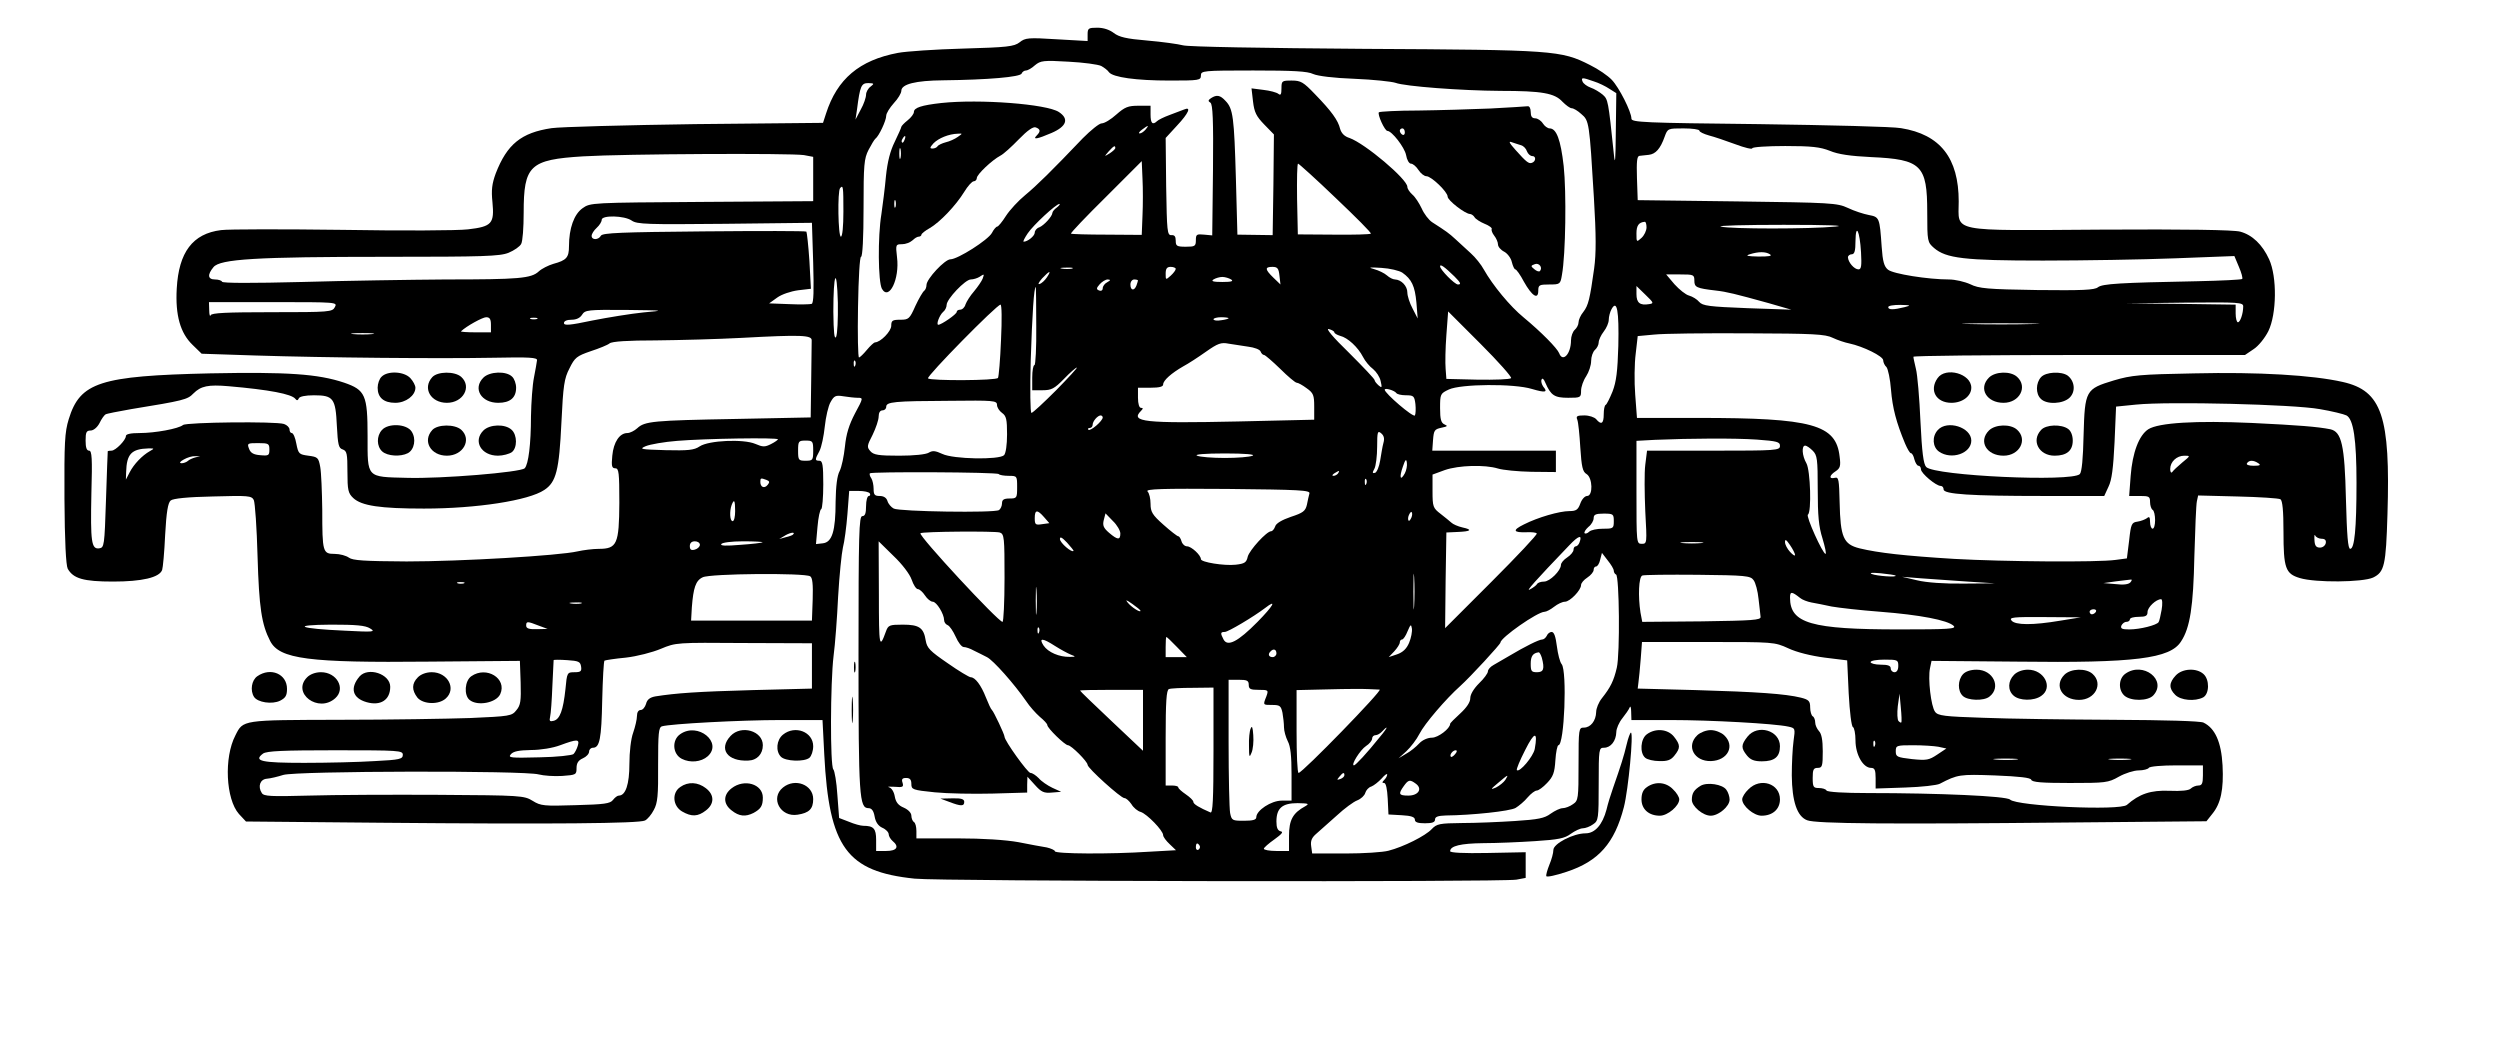 <?xml version="1.0" standalone="no"?>
<!DOCTYPE svg PUBLIC "-//W3C//DTD SVG 20010904//EN"
 "http://www.w3.org/TR/2001/REC-SVG-20010904/DTD/svg10.dtd">
<svg version="1.0" xmlns="http://www.w3.org/2000/svg"
 width="993pt" height="418pt" viewBox="0 0 993 418"
 preserveAspectRatio="xMidYMid meet">

<g transform="translate(0,418) scale(0.1,-0.1)"
fill="#000000" stroke="none">
<path d="M4320 4044 l0 -27 -123 7 c-112 7 -125 6 -147 -12 -22 -17 -49 -20
-225 -25 -110 -3 -226 -11 -258 -17 -154 -29 -242 -104 -286 -241 l-12 -37
-507 -5 c-279 -4 -536 -11 -571 -16 -121 -18 -177 -64 -222 -180 -15 -41 -18
-66 -13 -114 8 -85 -2 -97 -97 -108 -41 -5 -265 -6 -499 -2 -234 3 -451 3
-482 -1 -113 -14 -168 -88 -176 -232 -6 -106 14 -177 63 -224 l36 -35 212 -7
c285 -9 732 -13 947 -9 143 3 175 1 173 -10 -1 -8 -6 -38 -12 -68 -6 -29 -11
-99 -12 -155 0 -109 -10 -191 -25 -206 -16 -16 -332 -42 -467 -38 -163 4 -157
-2 -157 166 0 163 -9 183 -93 212 -104 35 -227 43 -532 37 -438 -10 -517 -35
-562 -182 -16 -52 -18 -93 -17 -316 1 -169 6 -264 13 -278 22 -39 62 -51 180
-51 115 0 184 16 195 46 3 8 9 71 12 140 5 90 11 127 22 136 9 8 68 14 167 16
142 4 154 3 163 -14 5 -11 12 -111 15 -224 6 -204 16 -270 50 -336 37 -72 152
-87 632 -82 l360 3 3 -86 c2 -73 0 -90 -17 -110 -18 -23 -26 -24 -183 -31 -89
-3 -323 -7 -518 -7 -390 -1 -384 0 -415 -62 -46 -88 -38 -253 14 -312 l28 -30
544 -5 c669 -6 1019 -3 1041 9 10 5 26 24 35 42 15 27 18 57 17 179 0 126 2
148 15 153 34 10 314 25 472 25 l166 0 7 -137 c19 -369 89 -465 359 -493 101
-11 2327 -14 2390 -4 l37 7 0 51 0 51 -150 -3 c-97 -2 -150 1 -150 7 0 21 42
31 132 32 51 0 144 4 205 8 93 6 118 11 142 29 17 12 38 22 48 22 10 0 29 7
41 16 21 14 22 22 22 160 0 140 1 144 21 144 27 0 48 27 49 62 0 14 11 39 24
55 12 15 26 35 29 43 3 8 6 0 6 -17 l1 -33 158 0 c155 0 411 -14 465 -26 28
-6 28 -7 21 -57 -4 -29 -7 -90 -7 -137 1 -103 21 -163 61 -178 34 -14 332 -16
1032 -9 l554 5 23 29 c34 41 46 97 41 193 -5 93 -30 148 -76 170 -14 6 -148
10 -360 11 -185 1 -417 4 -515 8 -154 5 -180 8 -191 24 -16 21 -29 132 -20
173 l6 29 342 -3 c466 -6 606 12 649 80 36 54 49 140 53 338 3 107 7 206 10
219 l5 23 157 -4 c86 -2 163 -7 170 -11 8 -6 12 -44 12 -130 0 -144 8 -166 65
-183 62 -19 250 -17 291 2 45 22 51 48 57 251 12 390 -22 491 -178 526 -119
27 -334 40 -590 34 -215 -4 -248 -7 -319 -28 -112 -34 -115 -39 -120 -217 -2
-93 -7 -147 -15 -155 -32 -32 -575 -7 -610 28 -11 11 -17 58 -23 182 -4 92
-12 186 -18 208 -5 22 -10 43 -10 48 0 4 296 7 659 7 l658 0 34 23 c19 12 45
44 59 72 33 68 35 215 3 285 -27 59 -67 97 -115 110 -26 7 -214 10 -551 8
-612 -4 -567 -12 -567 112 0 172 -73 266 -229 291 -31 6 -284 12 -563 16 -460
5 -508 7 -508 22 0 27 -49 124 -78 154 -15 16 -54 43 -87 59 -114 58 -143 60
-895 64 -403 3 -700 8 -721 14 -19 5 -83 14 -142 19 -84 7 -112 14 -133 30
-17 13 -41 21 -65 21 -35 0 -39 -2 -39 -26z m54 -126 c11 -6 26 -17 31 -25 16
-20 107 -33 241 -33 117 0 124 1 124 20 0 19 7 20 208 20 157 0 216 -3 238
-14 18 -8 81 -16 164 -19 75 -3 148 -11 163 -16 36 -14 260 -31 417 -32 165 0
215 -9 246 -43 14 -14 30 -26 37 -26 7 0 24 -10 38 -23 31 -26 32 -32 50 -333
9 -150 9 -221 1 -280 -17 -122 -23 -147 -43 -173 -11 -13 -19 -32 -19 -41 0
-10 -7 -23 -15 -30 -8 -7 -15 -26 -15 -42 0 -54 -33 -89 -47 -51 -8 20 -71 84
-141 142 -54 44 -123 128 -158 190 -10 19 -34 49 -52 65 -19 17 -46 42 -61 56
-26 24 -36 31 -92 67 -14 9 -33 34 -42 55 -10 21 -26 46 -37 55 -11 10 -20 23
-20 31 0 30 -168 172 -230 194 -20 6 -32 19 -37 36 -8 34 -34 70 -100 138 -46
48 -56 54 -92 54 -39 0 -41 -1 -41 -31 0 -24 -3 -29 -12 -22 -7 6 -34 13 -60
16 l-47 6 6 -52 c5 -43 13 -59 45 -92 l38 -39 -2 -200 -3 -200 -70 1 -70 1 -6
223 c-7 243 -11 277 -41 308 -21 23 -35 26 -58 11 -12 -8 -12 -12 -2 -18 9 -7
12 -67 10 -268 l-3 -259 -32 3 c-30 3 -33 1 -33 -22 0 -24 -4 -26 -40 -26 -36
0 -40 3 -40 24 0 17 -5 23 -17 22 -17 -1 -18 15 -21 193 l-2 193 45 49 c47 50
58 77 28 64 -10 -4 -36 -14 -58 -22 -22 -8 -44 -19 -49 -24 -18 -17 -26 -9
-26 26 l0 35 -48 0 c-41 0 -54 -5 -88 -35 -21 -19 -47 -35 -58 -35 -10 0 -43
-27 -75 -59 -123 -129 -183 -188 -229 -226 -27 -22 -61 -59 -76 -82 -15 -24
-31 -43 -35 -43 -4 0 -14 -11 -21 -25 -15 -28 -136 -105 -165 -105 -22 0 -95
-78 -95 -102 0 -9 -4 -19 -9 -23 -5 -3 -21 -30 -35 -60 -23 -52 -27 -55 -60
-55 -31 0 -36 -3 -36 -24 0 -22 -43 -66 -65 -66 -3 0 -18 -13 -32 -30 -13 -16
-28 -30 -31 -30 -4 0 -6 90 -4 200 2 119 7 200 12 200 6 0 10 76 10 193 0 173
2 197 20 232 11 21 23 41 27 44 14 10 43 72 43 91 0 10 14 32 30 50 17 18 30
40 30 49 0 27 57 41 166 42 177 2 307 13 312 27 2 6 10 12 17 12 7 0 23 9 36
21 22 18 33 20 133 14 59 -3 118 -11 130 -17z m1956 -61 c20 -6 48 -20 63 -30
l27 -17 -2 -153 c-1 -118 -3 -138 -8 -87 -22 213 -23 215 -44 234 -12 10 -33
23 -48 28 -14 5 -29 16 -32 24 -7 17 -1 17 44 1z m-2872 -21 c-10 -7 -18 -22
-18 -32 0 -11 -9 -38 -21 -59 l-21 -40 6 40 c12 94 17 105 45 105 24 -1 24 -2
9 -14z m1092 -171 c-7 -8 -17 -15 -23 -15 -6 0 -2 7 9 15 25 19 30 19 14 0z
m2200 -4 c0 -5 17 -13 38 -19 20 -5 67 -21 105 -35 37 -14 67 -21 67 -16 0 5
59 9 131 9 105 0 139 -4 177 -19 33 -14 82 -21 165 -25 199 -9 222 -32 222
-219 0 -117 1 -119 27 -142 48 -41 119 -50 433 -50 160 0 396 4 525 9 l235 9
18 -43 c10 -23 16 -45 13 -48 -3 -3 -83 -7 -178 -9 -309 -6 -377 -10 -395 -24
-13 -11 -63 -13 -242 -11 -197 3 -231 6 -265 23 -22 10 -60 19 -85 19 -82 0
-222 22 -242 39 -15 12 -21 32 -25 91 -8 116 -9 118 -51 126 -21 4 -58 16 -83
28 -43 20 -66 21 -440 26 l-395 5 -3 88 c-2 65 0 87 10 88 7 1 24 3 37 4 27 3
46 24 63 72 12 33 13 33 75 33 35 0 63 -4 63 -9z m-2320 -69 c0 -4 -10 -13
-22 -21 -23 -14 -23 -14 -4 8 20 22 26 25 26 13z m-1237 -28 l37 -7 0 -88 0
-88 -442 -3 c-440 -3 -443 -3 -474 -25 -34 -24 -54 -80 -54 -151 0 -45 -10
-56 -62 -70 -20 -6 -46 -19 -58 -30 -30 -28 -79 -32 -369 -32 -141 -1 -398 -5
-571 -10 -197 -5 -316 -5 -318 1 -2 5 -15 9 -28 9 -29 0 -31 19 -6 49 26 32
168 41 689 41 384 0 448 2 483 16 22 9 45 25 50 35 6 10 10 65 10 124 0 188
24 211 236 224 166 10 823 13 877 5z m1345 -240 l-3 -77 -138 1 c-76 0 -141 2
-143 4 -2 3 60 68 139 146 l142 142 3 -70 c2 -38 2 -104 0 -146z m768 69 c79
-75 142 -138 139 -141 -2 -3 -69 -5 -147 -4 l-143 1 -3 140 c-1 78 0 141 4
141 3 0 71 -61 150 -137z m-1956 -53 c0 -60 -4 -100 -10 -100 -11 0 -14 182
-3 193 12 13 13 7 13 -93z m848 16 c-10 -7 -18 -17 -18 -22 -1 -14 -33 -49
-52 -57 -10 -3 -18 -13 -18 -21 0 -13 -28 -36 -44 -36 -4 0 4 15 16 33 22 33
113 117 126 117 4 0 -1 -7 -10 -14z m-1689 -52 c21 -15 61 -16 370 -13 l346 4
5 -159 c3 -109 2 -160 -6 -163 -6 -2 -46 -3 -90 -1 l-79 3 32 23 c18 13 54 25
83 29 l51 6 -6 111 c-4 61 -10 113 -12 116 -3 3 -185 3 -406 1 -329 -3 -403
-6 -410 -17 -10 -18 -37 -18 -37 -1 0 8 9 22 20 32 11 10 20 24 20 32 0 19 90
17 119 -3z m4031 -27 c0 -13 -9 -32 -20 -42 -20 -18 -20 -17 -20 18 0 31 9 44
33 46 4 1 7 -10 7 -22z m750 3 c-100 -10 -417 -10 -455 0 -16 4 96 7 250 7
176 0 252 -3 205 -7z m102 -102 c3 -54 1 -68 -10 -68 -17 0 -41 28 -42 48 0 6
7 12 15 12 11 0 15 13 15 53 1 73 17 40 22 -45z m-362 -8 c11 -7 -3 -9 -45 -9
-45 1 -54 3 -35 9 35 11 63 11 80 0z m-1253 -88 c25 -25 28 -32 14 -32 -13 0
-71 59 -71 72 0 11 18 -2 57 -40z m-1519 31 c-10 -2 -28 -2 -40 0 -13 2 -5 4
17 4 22 1 32 -1 23 -4z m412 -1 c0 -5 -9 -17 -20 -27 -20 -18 -20 -17 -20 8 0
20 5 27 20 27 11 0 20 -4 20 -8z m412 -27 l4 -35 -28 27 c-34 33 -35 43 -4 43
20 0 25 -6 28 -35z m488 12 c37 -26 50 -53 56 -119 l5 -63 -20 39 c-12 22 -21
51 -21 64 0 26 -24 51 -49 52 -8 0 -22 7 -32 16 -10 9 -33 20 -51 25 -26 7
-19 8 29 5 34 -2 71 -11 83 -19z m-1412 -19 c-8 -12 -21 -24 -29 -26 -8 -3 -3
7 10 22 30 32 39 34 19 4z m-837 -236 c-7 -12 -10 17 -11 100 0 155 14 185 18
35 1 -66 -2 -125 -7 -135z m582 231 c-4 -10 -19 -32 -34 -50 -15 -17 -30 -41
-34 -52 -3 -12 -13 -21 -21 -21 -8 0 -14 -4 -14 -9 0 -9 -61 -51 -73 -51 -10
0 5 39 19 51 8 6 14 19 14 28 0 23 74 101 96 101 10 0 26 5 34 10 20 13 20 13
13 -7z m2827 -8 c0 -26 8 -30 85 -39 44 -5 76 -13 210 -50 l90 -26 -175 6
c-151 6 -177 9 -191 25 -8 10 -26 21 -40 25 -13 3 -39 24 -58 45 l-33 39 56 0
c53 0 56 -1 56 -25z m-1840 5 c11 -7 1 -10 -35 -10 -36 0 -46 3 -35 10 8 5 24
10 35 10 11 0 27 -5 35 -10z m-492 -11 c-10 -5 -18 -16 -18 -24 0 -8 -6 -12
-14 -9 -12 5 -12 9 2 25 9 10 23 19 32 19 12 -1 12 -3 -2 -11z m122 7 c0 -2
-3 -11 -6 -20 -9 -23 -24 -20 -24 4 0 11 7 20 15 20 8 0 15 -2 15 -4z m-404
-181 c1 -85 -3 -155 -7 -155 -5 0 -9 -22 -9 -50 l0 -50 41 0 c35 0 47 6 85 45
24 25 47 45 51 45 4 0 -33 -40 -82 -90 -49 -49 -93 -90 -98 -90 -5 0 -6 92 -3
208 6 186 13 292 20 292 1 0 2 -70 2 -155z m2434 87 c-36 -6 -50 5 -50 40 l0
32 36 -35 c33 -32 34 -34 14 -37z m-5220 -12 c-10 -19 -21 -20 -250 -20 -181
0 -240 -3 -243 -12 -3 -7 -6 2 -6 20 l-1 32 255 0 c253 0 256 0 245 -20z
m7580 3 c0 -29 -12 -63 -21 -63 -5 0 -9 16 -9 35 l0 35 -217 3 -218 2 233 3
c215 2 232 1 232 -15z m-4934 -134 c-3 -78 -9 -145 -12 -150 -6 -11 -267 -12
-278 -2 -7 8 273 293 288 293 5 0 6 -57 2 -141z m2452 -22 c-3 -102 -8 -143
-23 -182 -11 -27 -23 -51 -27 -53 -5 -2 -8 -19 -8 -38 0 -37 -10 -43 -30 -19
-7 8 -28 15 -47 15 -29 0 -34 -3 -28 -17 4 -10 9 -60 12 -111 5 -76 9 -96 25
-105 24 -15 26 -87 2 -87 -9 0 -21 -13 -27 -30 -9 -25 -17 -30 -43 -30 -40 0
-126 -25 -181 -53 -47 -23 -43 -33 11 -31 20 1 38 -1 40 -5 3 -4 -78 -90 -180
-192 l-184 -184 2 190 3 190 43 2 c55 2 63 9 21 18 -18 4 -38 13 -44 19 -7 6
-26 22 -43 35 -30 23 -32 28 -32 90 l0 66 49 18 c55 19 159 22 211 6 19 -6 79
-12 133 -13 l97 -1 0 42 0 43 -246 0 -245 0 3 42 c3 39 6 43 33 49 24 5 27 7
13 13 -14 6 -18 20 -18 65 0 56 1 58 35 74 47 22 259 24 330 2 54 -16 64 -13
45 9 -6 9 -10 21 -7 28 3 8 9 3 15 -12 22 -51 37 -60 91 -60 49 0 51 1 51 28
0 15 9 41 20 57 11 17 20 44 20 61 0 17 7 37 15 44 8 7 15 20 15 30 0 9 9 29
20 43 11 14 20 35 20 47 0 12 5 31 11 42 22 40 30 -7 27 -145z m1137 153 c-44
-11 -65 -11 -65 0 0 6 21 9 48 9 42 -1 44 -2 17 -9z m-5010 -21 c-49 -5 -141
-20 -202 -32 -90 -19 -113 -21 -113 -10 0 8 12 13 30 13 19 0 34 7 42 20 12
19 23 20 173 19 157 -2 158 -2 70 -10z m3447 -261 c-5 -5 -65 -7 -133 -6
l-124 3 -3 40 c-2 22 -1 82 3 134 l7 94 129 -129 c71 -71 125 -132 121 -136z
m-4052 212 l0 -30 -62 0 c-34 0 -59 2 -57 4 22 21 86 56 100 56 14 0 19 -7 19
-30z m183 23 c-7 -2 -19 -2 -25 0 -7 3 -2 5 12 5 14 0 19 -2 13 -5z m2747 3
c0 -2 -13 -6 -30 -8 -16 -3 -30 -1 -30 4 0 4 14 8 30 8 17 0 30 -2 30 -4z
m3193 -23 c-67 -2 -179 -2 -250 0 -70 1 -15 3 122 3 138 0 195 -2 128 -3z
m-2773 -33 c0 -4 10 -10 23 -14 30 -7 71 -45 91 -84 8 -16 26 -38 40 -48 13
-11 27 -32 30 -48 6 -26 5 -28 -8 -17 -9 8 -16 17 -16 21 0 5 -46 53 -102 109
-64 62 -94 98 -80 94 12 -3 22 -9 22 -13z m-3822 -7 c-21 -2 -55 -2 -75 0 -21
2 -4 4 37 4 41 0 58 -2 38 -4z m5802 -15 c19 -9 49 -19 65 -22 56 -12 135 -51
135 -67 0 -8 6 -21 13 -27 6 -7 15 -48 18 -90 6 -73 21 -130 56 -214 9 -21 19
-38 23 -38 5 0 11 -11 14 -25 4 -14 11 -25 16 -25 6 0 10 -7 10 -14 0 -16 60
-66 78 -66 7 0 12 -6 12 -14 0 -19 106 -26 395 -26 l243 0 17 37 c13 26 19 74
24 177 l6 141 80 8 c129 13 625 1 729 -18 48 -8 96 -20 106 -25 28 -15 40 -95
40 -268 0 -183 -8 -262 -25 -262 -9 0 -13 51 -17 198 -5 214 -17 267 -62 277
-51 10 -124 16 -311 25 -223 10 -371 1 -412 -25 -37 -24 -63 -93 -70 -185 l-6
-80 42 0 c37 0 41 -2 41 -24 0 -14 5 -28 10 -31 6 -3 10 -22 10 -41 0 -19 -4
-34 -10 -34 -5 0 -10 12 -10 26 0 20 -3 24 -12 16 -7 -5 -24 -12 -38 -14 -23
-3 -26 -9 -33 -74 l-9 -72 -45 -6 c-71 -10 -444 -7 -640 4 -197 12 -303 24
-377 42 -64 16 -76 44 -79 182 -2 92 -4 102 -19 98 -25 -6 -22 10 3 26 18 12
21 21 16 58 -14 128 -108 154 -561 154 l-244 0 -7 93 c-4 50 -3 124 2 162 l8
70 65 6 c36 4 202 6 370 5 261 -1 310 -3 340 -18z m-4056 -10 c0 -10 -1 -83
-2 -162 l-2 -144 -297 -6 c-329 -6 -362 -9 -392 -37 -11 -10 -29 -19 -39 -19
-31 0 -55 -36 -60 -90 -4 -41 -2 -50 12 -50 14 0 16 -17 16 -137 -1 -164 -9
-183 -82 -183 -23 0 -62 -5 -84 -10 -74 -17 -464 -40 -679 -40 -169 1 -214 4
-229 15 -11 8 -36 15 -57 15 -47 0 -49 7 -49 175 -1 72 -4 148 -8 170 -7 38
-10 40 -47 45 -37 5 -40 7 -48 48 -4 23 -12 42 -18 42 -5 0 -9 6 -9 14 0 8
-10 18 -22 22 -32 11 -387 7 -401 -4 -18 -15 -112 -32 -172 -32 -36 0 -55 -4
-55 -12 0 -16 -41 -58 -57 -58 -7 0 -14 -1 -15 -2 0 -2 -4 -88 -7 -193 -6
-184 -7 -190 -27 -193 -31 -4 -35 25 -31 219 4 139 2 169 -9 169 -10 0 -14 13
-14 40 0 33 3 40 20 40 11 0 26 12 35 29 8 17 19 32 24 35 4 3 51 12 102 21
209 34 224 38 247 62 30 30 59 36 140 29 162 -14 250 -31 265 -50 6 -8 10 -7
14 2 3 7 25 12 60 12 77 0 86 -12 91 -121 4 -76 7 -89 23 -94 17 -6 19 -17 19
-89 0 -73 3 -85 23 -104 33 -31 107 -42 281 -42 209 0 416 32 478 74 47 31 59
77 68 269 7 146 11 174 32 214 21 43 29 49 84 68 34 11 68 25 75 31 9 8 74 12
184 12 94 1 247 5 340 10 239 13 280 11 279 -10z m1734 -25 c24 -3 46 -11 49
-19 3 -8 9 -14 14 -14 4 0 33 -25 64 -55 30 -30 60 -55 65 -55 6 0 24 -10 40
-22 27 -19 30 -28 30 -73 l0 -52 -302 -7 c-373 -8 -430 -2 -386 42 9 9 9 12 0
12 -7 0 -12 16 -12 40 l0 40 50 0 c35 0 50 4 50 13 0 16 33 45 80 72 19 10 59
36 90 58 47 33 60 38 90 32 19 -3 54 -8 78 -12z m-1561 -75 c-3 -8 -6 -5 -6 6
-1 11 2 17 5 13 3 -3 4 -12 1 -19z m2149 -109 c3 -5 20 -9 38 -9 31 0 34 -3
38 -35 2 -19 1 -40 -2 -45 -6 -10 -120 88 -120 102 0 9 39 -3 46 -13z m-2139
-19 c22 0 22 -1 -11 -62 -24 -46 -35 -82 -40 -132 -4 -38 -13 -81 -21 -97 -10
-18 -15 -60 -16 -121 0 -118 -14 -162 -51 -166 l-27 -3 6 68 c3 37 10 70 15
71 4 2 8 46 8 98 0 77 -3 94 -15 94 -19 0 -19 4 0 39 8 16 17 59 21 97 4 38
14 82 23 97 14 25 20 28 51 23 19 -3 45 -6 57 -6z m553 -28 c0 -10 9 -24 20
-32 17 -12 20 -26 20 -85 0 -42 -5 -76 -12 -83 -19 -19 -202 -16 -245 5 -28
13 -39 14 -54 5 -11 -7 -59 -12 -117 -12 -82 0 -102 3 -115 18 -14 16 -14 21
9 65 13 27 24 59 24 73 0 15 6 24 15 24 8 0 15 6 15 14 0 20 30 23 253 24 173
2 187 1 187 -16z m420 -50 c0 -14 -49 -56 -57 -49 -3 4 -1 7 5 7 7 0 12 6 12
13 0 14 20 37 32 37 4 0 8 -4 8 -8z m1115 -101 c-4 -14 -9 -46 -13 -70 -4 -25
-13 -46 -20 -49 -11 -3 -12 0 -3 16 6 11 11 51 11 88 0 59 2 65 16 53 11 -9
14 -21 9 -38z m-2405 14 c0 -2 -12 -11 -28 -19 -24 -12 -32 -12 -62 1 -47 20
-185 14 -221 -10 -22 -15 -46 -17 -135 -15 -100 3 -107 4 -79 16 17 7 73 17
125 21 107 9 400 14 400 6z m3888 -1 c81 -6 92 -9 92 -25 0 -18 -14 -19 -264
-19 l-264 0 -7 -56 c-4 -31 -3 -114 0 -185 7 -127 7 -129 -14 -129 -21 0 -21
3 -21 205 l0 204 73 4 c144 6 316 7 405 1z m-3748 -44 c0 -38 -2 -40 -30 -40
-28 0 -30 2 -30 40 0 38 2 40 30 40 28 0 30 -2 30 -40z m-2160 4 c0 -23 -3
-25 -36 -22 -27 2 -39 9 -45 26 -8 21 -6 22 36 22 42 0 45 -2 45 -26z m6130
-4 c18 -18 20 -33 20 -154 0 -104 4 -148 19 -195 10 -34 16 -61 12 -61 -11 0
-79 150 -70 156 15 9 10 176 -6 204 -17 29 -20 70 -5 70 6 0 19 -9 30 -20z
m-6605 -2 c-30 -17 -63 -51 -80 -84 l-15 -29 1 30 c2 72 21 92 89 94 24 0 24
0 5 -11z m4380 -18 c-11 -5 -60 -9 -110 -9 -49 0 -99 4 -110 9 -13 5 29 9 110
9 81 0 123 -4 110 -9z m-4200 -7 c-11 -3 -24 -9 -29 -14 -6 -5 -17 -9 -25 -9
-10 1 -7 6 9 15 14 8 34 14 45 13 l20 0 -20 -5z m7893 -20 c-18 -15 -36 -32
-40 -38 -4 -5 -8 0 -8 12 0 29 26 53 56 53 25 0 25 0 -8 -27z m-3088 -43 c-18
-33 -23 -16 -8 26 10 30 14 33 16 16 2 -11 -2 -31 -8 -42z m3390 40 c11 -7 7
-10 -18 -10 -20 0 -31 4 -27 10 8 13 26 13 45 0z m-5003 -43 c3 -4 21 -7 40
-7 33 0 33 -1 33 -45 0 -43 -1 -45 -30 -45 -23 0 -30 -5 -30 -19 0 -11 -6 -23
-12 -27 -18 -12 -396 -6 -418 6 -10 5 -22 19 -25 30 -4 13 -15 20 -31 20 -20
0 -24 5 -24 28 0 15 -4 34 -9 42 -6 8 -8 17 -6 20 5 7 504 5 512 -3z m1348 3
c-3 -5 -12 -10 -18 -10 -7 0 -6 4 3 10 19 12 23 12 15 0z m-2271 -26 c13 -5
14 -9 5 -20 -13 -16 -29 -9 -29 12 0 16 2 16 24 8z m2383 -16 c-3 -8 -6 -5 -6
6 -1 11 2 17 5 13 3 -3 4 -12 1 -19z m-226 -38 c-2 -8 -7 -28 -10 -45 -6 -25
-15 -32 -64 -48 -35 -12 -59 -26 -62 -38 -4 -11 -11 -19 -16 -19 -18 0 -86
-75 -93 -101 -5 -23 -12 -28 -48 -32 -46 -5 -138 10 -138 22 0 16 -38 51 -55
51 -9 0 -19 9 -22 20 -3 11 -9 20 -13 20 -4 0 -31 21 -59 46 -44 39 -51 51
-51 83 0 20 -5 42 -12 49 -10 10 59 12 317 10 288 -3 330 -5 326 -18z m-1746
0 c3 -5 1 -10 -4 -10 -6 0 -11 -18 -11 -40 0 -29 -4 -40 -15 -40 -13 0 -15
-68 -15 -549 0 -567 3 -611 40 -611 12 0 20 -10 24 -33 4 -23 15 -38 31 -45
14 -6 25 -18 25 -26 0 -7 7 -19 15 -26 28 -23 18 -40 -25 -40 l-40 0 0 44 c0
45 -10 56 -51 56 -10 0 -36 7 -57 16 l-39 15 -7 92 c-3 50 -11 96 -16 101 -13
13 -12 344 1 451 6 44 14 150 18 235 5 85 14 173 19 195 6 22 14 82 18 133 l7
92 38 0 c21 0 41 -4 44 -10z m-535 -70 c0 -22 -4 -40 -10 -40 -11 0 -13 39 -4
64 10 26 14 19 14 -24z m1227 -24 l21 -24 -29 -4 c-26 -4 -29 -2 -29 24 0 34
10 35 37 4z m1459 -2 c-4 -9 -9 -15 -11 -12 -3 3 -3 13 1 22 4 9 9 15 11 12 3
-3 3 -13 -1 -22z m-1156 -63 c0 -27 -11 -26 -45 3 -22 19 -26 29 -21 50 l7 27
29 -30 c17 -16 30 -39 30 -50z m1960 49 c0 -29 -2 -30 -43 -30 -24 0 -48 -5
-55 -12 -6 -6 -14 -9 -18 -6 -3 4 4 15 15 25 12 9 21 25 21 35 0 14 8 18 40
18 38 0 40 -2 40 -30z m-3261 -54 c-2 -2 -15 -7 -29 -10 l-25 -7 25 15 c21 12
42 14 29 2z m822 9 c18 -6 19 -20 19 -181 0 -96 -4 -174 -8 -174 -17 0 -335
343 -326 352 7 7 294 9 315 3z m5251 -25 c13 0 18 -6 16 -17 -2 -10 -12 -18
-23 -18 -15 0 -21 7 -22 30 -1 17 0 24 3 18 3 -7 15 -13 26 -13z m-4958 -48
c-6 -9 -54 32 -54 47 0 11 8 7 28 -14 15 -17 27 -31 26 -33z m2010 34 c-3 -9
-10 -16 -15 -16 -5 0 -9 -6 -9 -14 0 -7 -11 -21 -25 -30 -14 -9 -25 -22 -25
-30 0 -22 -44 -66 -67 -66 -12 0 -25 -4 -28 -10 -3 -5 -16 -15 -28 -21 -19
-11 17 30 156 175 37 39 53 44 41 12z m856 -50 c0 -6 -9 0 -20 12 -11 12 -20
29 -20 39 0 13 5 10 20 -12 11 -16 20 -34 20 -39z m-4350 40 c0 -7 -9 -16 -20
-19 -15 -4 -20 0 -20 14 0 12 7 19 20 19 11 0 20 -6 20 -14z m249 10 c-2 -2
-42 -7 -88 -10 -58 -5 -81 -4 -76 3 3 6 40 11 87 11 45 0 79 -2 77 -4z m592
-148 c7 -21 18 -38 25 -38 6 0 19 -11 28 -25 9 -14 23 -25 31 -25 15 0 45 -49
45 -73 0 -8 6 -17 14 -20 8 -3 22 -24 32 -46 10 -23 24 -41 32 -41 8 0 26 -6
40 -14 15 -7 38 -19 52 -26 25 -12 109 -107 156 -175 13 -20 38 -48 54 -62 17
-14 30 -28 30 -33 0 -12 70 -80 82 -80 13 0 78 -65 78 -78 0 -13 132 -132 146
-132 7 0 19 -11 28 -24 8 -14 25 -28 37 -31 25 -8 89 -74 89 -92 0 -7 12 -23
26 -36 l25 -24 -107 -6 c-153 -10 -374 -9 -374 2 0 4 -15 11 -32 15 -18 3 -69
12 -113 21 -50 9 -141 15 -242 15 l-163 0 0 29 c0 17 -4 33 -10 36 -5 3 -10
15 -10 25 0 11 -12 24 -30 32 -22 9 -32 22 -36 45 -3 18 -13 34 -23 36 -9 3 1
3 22 2 33 -3 37 -1 32 16 -5 14 -1 19 14 19 15 0 21 -6 21 -24 0 -22 5 -24 93
-33 50 -5 154 -7 230 -5 l137 4 0 31 1 32 30 -33 c25 -28 36 -33 67 -30 l37 3
-35 16 c-19 9 -44 26 -54 38 -11 11 -25 21 -33 21 -11 0 -103 128 -103 144 0
9 -43 100 -50 106 -4 3 -14 25 -24 50 -19 49 -43 80 -60 80 -6 0 -48 25 -92
56 -70 48 -82 60 -87 90 -8 51 -26 63 -91 63 -53 0 -58 -2 -67 -27 -26 -72
-28 -62 -28 145 l-1 213 59 -58 c34 -32 65 -73 72 -94z m3137 145 c-21 -2 -55
-2 -75 0 -21 2 -4 4 37 4 41 0 58 -2 38 -4z m-348 -110 c0 -6 4 -13 9 -15 13
-5 16 -315 3 -370 -12 -52 -25 -78 -59 -121 -13 -16 -23 -41 -23 -55 -1 -35
-22 -62 -49 -62 -20 0 -21 -4 -21 -144 0 -138 -1 -146 -22 -160 -12 -9 -31
-16 -41 -16 -10 0 -31 -10 -48 -22 -24 -18 -49 -23 -142 -29 -61 -4 -156 -8
-210 -8 -89 -1 -100 -3 -120 -24 -25 -27 -113 -71 -172 -86 -22 -6 -99 -11
-171 -11 l-132 0 -4 29 c-3 21 2 34 21 50 14 12 51 45 81 72 30 28 67 55 81
60 15 6 29 19 32 30 3 10 13 22 24 25 10 4 28 18 41 32 12 14 22 21 22 16 0
-6 -5 -15 -12 -22 -9 -9 -9 -12 0 -12 7 0 12 -24 14 -62 l3 -63 53 -3 c37 -2
52 -7 52 -18 0 -10 12 -14 40 -14 29 0 40 4 40 15 0 11 12 15 43 16 103 1 255
17 277 30 13 8 35 26 48 42 13 15 29 27 36 27 7 0 25 13 41 30 24 25 30 41 33
90 2 33 8 60 12 60 24 0 35 295 13 322 -7 8 -15 40 -19 71 -5 39 -11 57 -21
57 -7 0 -16 -7 -19 -15 -4 -8 -12 -15 -18 -15 -13 0 -69 -28 -131 -65 -22 -13
-50 -29 -62 -36 -13 -7 -23 -18 -23 -26 0 -7 -16 -29 -35 -47 -21 -21 -35 -44
-35 -59 0 -16 -14 -37 -40 -61 -22 -20 -40 -38 -40 -41 0 -19 -48 -55 -72 -55
-17 0 -38 -9 -51 -23 -12 -13 -35 -32 -52 -41 l-30 -18 31 28 c17 16 41 47 52
69 20 40 106 140 162 190 40 36 160 166 160 173 0 19 147 122 175 122 7 0 24
9 38 20 14 11 33 20 43 20 20 0 64 46 64 66 0 8 11 21 25 30 14 9 25 23 25 30
0 8 4 14 10 14 5 0 13 12 16 27 l7 27 23 -30 c13 -16 24 -34 24 -41z m-793
-140 c-2 -32 -3 -6 -3 57 0 63 1 89 3 58 2 -32 2 -84 0 -115z m1912 121 c9 -8
-75 -2 -94 6 -12 5 1 6 35 3 30 -3 57 -7 59 -9z m-4311 -3 c9 -5 12 -31 10
-92 l-3 -84 -240 0 -240 0 3 53 c6 77 15 106 43 119 28 15 405 18 427 4z
m3747 -15 c8 -10 17 -44 20 -75 4 -31 7 -63 8 -71 2 -13 -31 -15 -234 -18
l-236 -2 -7 37 c-10 65 -7 141 7 147 6 3 106 4 220 3 191 -2 210 -4 222 -21z
m850 -6 l110 -7 -125 -1 c-77 -1 -148 4 -185 13 l-60 14 75 -6 c41 -3 125 -9
185 -13z m-3698 -123 c-2 -23 -3 -1 -3 48 0 50 1 68 3 42 2 -26 2 -67 0 -90z
m4345 120 c-7 -8 -27 -11 -59 -7 l-48 4 50 7 c28 3 54 7 59 7 5 1 4 -4 -2 -11z
m-6619 -4 c-7 -2 -19 -2 -25 0 -7 3 -2 5 12 5 14 0 19 -2 13 -5z m5307 -58 c8
-7 29 -15 45 -18 17 -3 53 -10 80 -16 28 -5 115 -15 195 -21 154 -12 266 -33
290 -56 12 -12 -19 -14 -216 -14 -350 0 -434 24 -434 126 0 26 7 25 40 -1z
m-2620 -51 c0 -9 -37 15 -51 33 -10 12 -5 11 19 -6 17 -12 32 -24 32 -27z
m4056 4 c-4 -22 -9 -45 -12 -49 -7 -12 -74 -29 -116 -29 -29 0 -36 3 -32 15 4
8 12 15 20 15 8 0 14 5 14 10 0 6 16 10 35 10 28 0 35 4 35 19 0 19 34 51 54
51 5 0 6 -19 2 -42z m-6278 25 c-10 -2 -28 -2 -40 0 -13 2 -5 4 17 4 22 1 32
-1 23 -4z m2687 -73 c-78 -79 -119 -100 -135 -70 -13 25 -13 30 5 30 13 0 114
60 160 95 49 38 33 9 -30 -55z m3330 40 c-3 -5 -10 -10 -16 -10 -5 0 -9 5 -9
10 0 6 7 10 16 10 8 0 12 -4 9 -10z m-140 -35 c-112 -19 -180 -18 -195 0 -11
13 5 15 131 14 l144 -1 -80 -13z m-6045 -20 l35 -13 -42 -1 c-32 -1 -43 3 -43
14 0 18 4 18 50 0z m-670 -11 c23 -14 15 -15 -100 -9 -183 8 -218 23 -55 24
99 0 136 -3 155 -15z m4127 -57 c-10 -24 -25 -38 -48 -46 l-33 -11 22 23 c12
13 22 29 22 35 0 7 4 12 9 12 5 0 15 15 22 33 12 28 14 29 17 11 2 -12 -3 -38
-11 -57z m-1470 41 c-3 -8 -6 -5 -6 6 -1 11 2 17 5 13 3 -3 4 -12 1 -19z m548
-58 l39 -40 -42 0 -42 0 0 40 c0 22 1 40 3 40 2 0 21 -18 42 -40z m-484 4 c22
-14 50 -29 62 -34 21 -8 21 -9 -4 -9 -41 -1 -86 18 -104 45 -20 31 -5 31 46
-2z m-966 -79 l0 -90 -236 -6 c-219 -6 -304 -12 -386 -25 -22 -4 -33 -13 -37
-30 -4 -13 -13 -24 -21 -24 -9 0 -15 -9 -15 -24 0 -13 -7 -43 -15 -66 -9 -24
-15 -77 -15 -124 0 -81 -15 -126 -42 -126 -6 0 -16 -8 -23 -17 -11 -15 -35
-18 -148 -21 -126 -4 -139 -3 -171 17 -34 21 -46 22 -373 24 -186 1 -418 0
-516 -3 -151 -4 -179 -3 -187 10 -17 26 -7 55 20 57 14 1 43 8 65 15 50 16
960 18 1015 2 19 -5 61 -8 93 -6 55 4 57 5 57 31 0 20 7 31 25 39 14 6 25 18
25 27 0 8 7 15 15 15 27 0 34 35 37 189 2 84 6 155 9 157 4 2 42 8 85 12 44 5
106 21 139 35 60 25 62 25 330 23 l270 -1 0 -90z m3878 70 c34 -16 91 -30 145
-37 l89 -11 6 -131 c4 -74 11 -132 17 -134 5 -2 10 -26 10 -53 0 -56 30 -109
62 -109 14 0 18 -8 18 -41 l0 -41 118 4 c64 2 126 9 137 15 71 37 79 38 219
33 99 -4 141 -9 144 -17 3 -10 42 -13 153 -13 142 0 153 1 195 25 25 14 60 25
79 25 18 0 37 5 40 10 3 6 52 10 111 10 l104 0 0 -40 c0 -32 -4 -40 -18 -40
-10 0 -24 -6 -30 -12 -8 -8 -38 -11 -85 -9 -74 3 -119 -12 -169 -56 -27 -24
-437 -5 -464 21 -13 14 -281 26 -565 26 -94 0 -160 4 -164 10 -3 6 -17 10 -31
10 -21 0 -24 4 -24 40 0 33 3 40 20 40 18 0 20 7 20 66 0 45 -5 70 -15 80 -8
9 -15 24 -15 34 0 10 -4 22 -10 25 -5 3 -10 19 -10 35 0 25 -5 31 -37 39 -61
15 -173 23 -418 30 l-230 6 3 25 c2 14 6 55 9 93 l5 67 263 0 c260 0 263 0
318 -25z m-2033 -20 c0 -8 -7 -15 -15 -15 -16 0 -20 12 -8 23 11 12 23 8 23
-8z m1054 -17 c12 -45 7 -58 -19 -58 -22 0 -25 4 -25 34 0 30 9 42 31 45 4 1
9 -9 13 -21z m-3816 -35 c3 -19 -1 -23 -26 -23 -29 0 -30 -1 -36 -67 -9 -84
-22 -120 -47 -126 -15 -4 -18 -1 -14 16 3 12 7 67 9 122 3 55 5 101 5 103 1 2
25 2 54 0 45 -3 52 -6 55 -25z m5232 2 c0 -16 -6 -25 -15 -25 -8 0 -15 7 -15
15 0 11 -11 15 -40 15 -22 0 -40 5 -40 10 0 6 25 10 55 10 52 0 55 -1 55 -25z
m-2580 -75 c0 -17 7 -20 40 -20 38 0 39 -1 30 -26 -14 -35 -14 -34 24 -34 30
0 34 -4 40 -31 3 -17 6 -43 6 -58 0 -14 7 -39 15 -55 11 -20 15 -59 15 -132
l0 -104 -39 0 c-42 0 -101 -39 -101 -66 0 -10 -13 -14 -49 -14 -46 0 -49 1
-55 31 -3 17 -6 143 -6 280 l0 249 40 0 c33 0 40 -3 40 -20z m-140 -262 c0
-196 -3 -249 -12 -245 -44 19 -68 33 -68 42 0 6 -14 19 -30 30 -16 11 -30 23
-30 28 0 4 -11 7 -25 7 l-25 0 0 189 c0 142 3 191 13 194 6 3 49 5 95 5 l82 1
0 -251z m660 243 c14 -1 -307 -331 -322 -331 -5 0 -8 74 -8 165 l0 164 128 3
c70 2 141 2 157 1 17 -1 37 -2 45 -2z m-940 -122 l0 -121 -125 118 c-69 65
-125 119 -125 121 0 2 56 3 125 3 l125 0 0 -121z m3012 -8 c-1 -3 -6 0 -11 5
-5 5 -6 32 -3 59 l7 50 5 -55 c3 -30 4 -57 2 -59z m-2071 -58 c-51 -64 -97
-113 -103 -113 -14 0 25 62 48 77 13 8 24 22 24 29 0 8 6 14 14 14 7 0 19 7
26 15 7 8 15 15 17 15 3 0 -9 -17 -26 -37z m615 -48 c-6 -30 -60 -94 -71 -84
-3 3 12 39 33 80 37 74 51 76 38 4z m-3801 13 c-4 -13 -11 -27 -17 -33 -5 -5
-66 -12 -135 -13 -115 -3 -126 -2 -114 12 10 12 32 16 80 17 38 0 87 8 116 19
68 25 78 25 70 -2z m5152 0 c-3 -8 -6 -5 -6 6 -1 11 2 17 5 13 3 -3 4 -12 1
-19z m252 -4 l32 -7 -36 -24 c-33 -22 -42 -24 -101 -18 -59 7 -64 9 -64 31 0
23 3 24 69 24 38 0 83 -3 100 -6z m-6099 -32 c0 -17 -12 -20 -112 -25 -62 -4
-188 -7 -280 -7 -170 0 -203 7 -163 37 15 10 78 13 287 13 254 0 268 -1 268
-18z m4180 3 c-7 -9 -15 -13 -17 -11 -7 7 7 26 19 26 6 0 6 -6 -2 -15z m2228
-22 c-21 -2 -57 -2 -80 0 -24 2 -7 4 37 4 44 0 63 -2 43 -4z m450 0 c-21 -2
-55 -2 -75 0 -21 2 -4 4 37 4 41 0 58 -2 38 -4z m-3118 -62 c0 -5 -7 -12 -16
-15 -14 -5 -15 -4 -4 9 14 17 20 19 20 6z m639 -19 c-6 -9 -23 -23 -37 -30
-23 -10 -22 -7 8 18 41 35 44 36 29 12z m-355 -15 c27 -20 10 -47 -30 -47 -38
0 -41 6 -18 38 18 25 24 27 48 9z m-439 -89 c-50 -27 -65 -55 -65 -118 l0 -60
-50 0 c-27 0 -50 4 -50 9 0 4 19 21 42 37 29 21 37 30 25 32 -12 3 -17 14 -17
39 0 53 23 73 84 73 43 -1 48 -2 31 -12z m-420 -157 c3 -5 1 -12 -5 -16 -5 -3
-10 1 -10 9 0 18 6 21 15 7z"/>
<path d="M3740 3771 c-81 -9 -110 -19 -110 -36 0 -7 -11 -22 -25 -33 -14 -11
-25 -23 -25 -26 0 -3 -12 -30 -26 -59 -18 -36 -29 -79 -35 -137 -4 -47 -13
-114 -18 -150 -15 -90 -13 -270 2 -297 28 -49 71 39 60 125 -6 51 -5 52 20 52
14 0 32 7 41 15 8 8 19 15 25 15 6 0 11 4 11 8 0 4 15 16 33 26 40 23 104 90
137 144 14 23 31 42 38 42 6 0 12 6 12 13 0 14 60 71 94 89 12 6 44 35 73 65
34 35 57 51 67 47 19 -7 20 -16 4 -32 -18 -18 1 -15 59 10 60 26 70 56 29 83
-48 32 -315 52 -466 36z m64 -135 c-11 -8 -33 -18 -47 -21 -15 -4 -30 -11 -33
-16 -3 -5 -12 -9 -20 -9 -12 0 -11 4 4 21 20 20 60 37 97 38 19 1 19 1 -1 -13z
m-211 -11 c-3 -9 -8 -14 -10 -11 -3 3 -2 9 2 15 9 16 15 13 8 -4z m-16 -72
c-3 -10 -5 -2 -5 17 0 19 2 27 5 18 2 -10 2 -26 0 -35z m-20 -195 c-3 -7 -5
-2 -5 12 0 14 2 19 5 13 2 -7 2 -19 0 -25z"/>
<path d="M5920 3749 c-74 -3 -203 -7 -286 -8 -83 0 -153 -4 -157 -7 -7 -7 23
-74 34 -74 17 0 68 -65 74 -96 3 -19 12 -34 19 -34 8 0 21 -11 30 -25 9 -14
23 -25 32 -25 19 0 84 -62 84 -81 0 -15 70 -69 89 -69 5 0 14 -6 18 -13 4 -7
23 -19 40 -26 18 -7 31 -17 28 -21 -2 -4 2 -16 10 -26 8 -10 15 -26 15 -35 0
-9 11 -22 25 -29 13 -7 27 -26 30 -41 4 -16 10 -29 14 -29 4 0 20 -22 34 -49
32 -57 57 -73 57 -36 0 23 4 25 44 25 42 0 44 1 50 38 15 82 18 330 7 432 -12
106 -29 150 -56 150 -8 0 -20 9 -27 20 -7 11 -21 20 -30 20 -13 0 -18 8 -18
25 0 14 -5 24 -12 23 -7 -1 -74 -5 -148 -9z m-340 -95 c0 -8 -4 -12 -10 -9 -5
3 -10 10 -10 16 0 5 5 9 10 9 6 0 10 -7 10 -16z m462 -51 c10 -3 20 -14 23
-24 4 -10 13 -19 22 -19 15 0 14 -22 -3 -27 -12 -4 -22 4 -64 51 -25 28 -30
37 -15 31 11 -4 28 -9 37 -12z m74 -500 c-3 -3 -13 0 -22 8 -15 12 -14 14 3
20 17 6 32 -15 19 -28z"/>
<path d="M3392 1530 c0 -19 2 -27 5 -17 2 9 2 25 0 35 -3 9 -5 1 -5 -18z"/>
<path d="M3383 1360 c0 -47 2 -66 4 -42 2 23 2 61 0 85 -2 23 -4 4 -4 -43z"/>
<path d="M3770 995 c47 -18 60 -18 60 0 0 11 -12 15 -47 14 l-48 -1 35 -13z"/>
<path d="M4968 1287 c-5 -10 -8 -42 -7 -70 0 -45 2 -48 10 -27 6 13 9 45 7 70
-2 31 -5 39 -10 27z"/>
<path d="M1516 2684 c-9 -8 -16 -28 -16 -44 0 -39 24 -60 70 -60 42 0 80 29
80 60 0 9 -9 26 -20 38 -25 27 -90 30 -114 6z"/>
<path d="M1717 2682 c-40 -44 -6 -102 58 -102 65 0 100 64 57 103 -26 23 -94
22 -115 -1z"/>
<path d="M1920 2680 c-43 -43 -9 -100 59 -100 47 0 71 20 71 60 0 16 -7 36
-16 44 -23 23 -89 21 -114 -4z"/>
<path d="M7696 2678 c-34 -48 -6 -98 55 -98 44 0 79 27 79 60 0 56 -102 84
-134 38z"/>
<path d="M7900 2680 c-43 -43 -9 -100 58 -100 64 0 97 64 54 103 -26 24 -87
22 -112 -3z"/>
<path d="M8107 2682 c-21 -23 -22 -66 -1 -86 23 -24 89 -21 115 5 24 24 20 65
-8 87 -25 18 -87 15 -106 -6z"/>
<path d="M1517 2472 c-22 -24 -21 -65 1 -85 21 -19 73 -22 102 -7 26 14 34 57
15 86 -20 31 -93 34 -118 6z"/>
<path d="M1717 2472 c-40 -44 -6 -102 58 -102 65 0 100 64 57 103 -26 23 -94
22 -115 -1z"/>
<path d="M1920 2470 c-42 -42 -9 -100 58 -100 20 0 45 7 55 14 22 17 22 68 -1
89 -26 24 -87 22 -112 -3z"/>
<path d="M7697 2472 c-24 -26 -21 -68 5 -86 49 -34 128 -7 128 44 0 53 -96 83
-133 42z"/>
<path d="M7900 2470 c-43 -43 -9 -100 58 -100 64 0 97 64 54 103 -26 24 -87
22 -112 -3z"/>
<path d="M8107 2472 c-40 -43 -8 -102 54 -102 48 0 72 20 72 60 0 20 -7 38
-18 46 -27 20 -89 18 -108 -4z"/>
<path d="M7797 1502 c-21 -23 -22 -66 -1 -86 19 -19 84 -21 106 -3 48 37 15
107 -51 107 -24 0 -44 -7 -54 -18z"/>
<path d="M8000 1500 c-25 -25 -26 -62 -2 -83 23 -21 81 -22 110 -1 48 33 12
104 -53 104 -22 0 -43 -8 -55 -20z"/>
<path d="M8200 1500 c-43 -43 -9 -100 58 -100 64 0 97 64 54 103 -26 24 -87
22 -112 -3z"/>
<path d="M8442 1504 c-27 -19 -29 -64 -4 -87 26 -23 94 -22 115 1 56 61 -41
136 -111 86z"/>
<path d="M8642 1497 c-27 -29 -28 -51 -2 -77 22 -22 78 -27 111 -10 25 14 26
71 1 93 -28 25 -84 22 -110 -6z"/>
<path d="M1022 1494 c-23 -16 -29 -57 -13 -82 14 -22 72 -31 104 -15 21 11 27
20 27 47 0 59 -65 87 -118 50z"/>
<path d="M1220 1490 c-63 -63 45 -144 112 -83 42 38 6 103 -57 103 -22 0 -43
-8 -55 -20z"/>
<path d="M1428 1493 c-39 -46 -28 -86 28 -102 56 -16 94 9 94 61 0 51 -88 80
-122 41z"/>
<path d="M1660 1490 c-25 -25 -25 -51 -2 -81 23 -27 85 -29 113 -3 43 39 7
104 -56 104 -22 0 -43 -8 -55 -20z"/>
<path d="M1872 1494 c-26 -18 -30 -75 -7 -94 31 -26 106 -12 122 23 28 62 -55
113 -115 71z"/>
<path d="M2702 1264 c-34 -23 -31 -79 6 -98 33 -17 77 -13 103 10 61 55 -39
137 -109 88z"/>
<path d="M2902 1257 c-49 -52 -13 -102 70 -98 35 1 58 26 58 61 0 57 -86 82
-128 37z"/>
<path d="M3110 1262 c-26 -21 -30 -66 -8 -88 18 -18 92 -21 113 -4 8 7 15 27
15 46 0 57 -72 85 -120 46z"/>
<path d="M6542 1264 c-26 -18 -30 -75 -7 -94 8 -7 33 -13 56 -13 32 -1 46 4
60 22 24 30 24 42 -2 75 -24 30 -72 35 -107 10z"/>
<path d="M6742 1260 c-46 -43 -13 -105 54 -103 67 2 97 61 52 103 -12 11 -35
20 -53 20 -18 0 -41 -9 -53 -20z"/>
<path d="M6941 1254 c-26 -33 -26 -45 -2 -75 14 -17 29 -23 59 -23 51 0 72 18
72 60 0 63 -89 89 -129 38z"/>
<path d="M6461 1223 c-11 -47 -22 -81 -54 -173 -9 -25 -21 -64 -26 -86 -16
-60 -46 -94 -83 -94 -49 0 -128 -41 -128 -66 0 -12 -7 -38 -16 -59 -8 -20 -14
-41 -12 -45 2 -5 38 3 80 17 128 42 191 114 228 257 18 70 39 296 28 296 -3 0
-11 -21 -17 -47z"/>
<path d="M2702 1054 c-34 -23 -30 -75 7 -97 38 -22 63 -21 95 4 34 26 34 62 0
88 -32 25 -71 27 -102 5z"/>
<path d="M2906 1049 c-34 -26 -34 -62 0 -88 30 -24 55 -26 87 -10 29 16 37 28
37 61 0 54 -74 76 -124 37z"/>
<path d="M3110 1052 c-52 -42 -10 -119 58 -108 46 7 62 23 62 62 0 57 -72 85
-120 46z"/>
<path d="M6542 1054 c-15 -10 -22 -25 -22 -49 0 -39 29 -65 73 -65 31 0 77 39
77 65 0 9 -11 27 -25 40 -28 29 -70 32 -103 9z"/>
<path d="M6755 1059 c-26 -16 -35 -29 -35 -56 0 -26 44 -63 75 -63 31 0 75 37
75 64 0 12 -6 30 -13 39 -15 22 -76 31 -102 16z"/>
<path d="M6945 1045 c-14 -13 -25 -31 -25 -40 0 -26 46 -65 77 -65 44 0 73 26
73 65 0 63 -78 88 -125 40z"/>
</g>
</svg>
